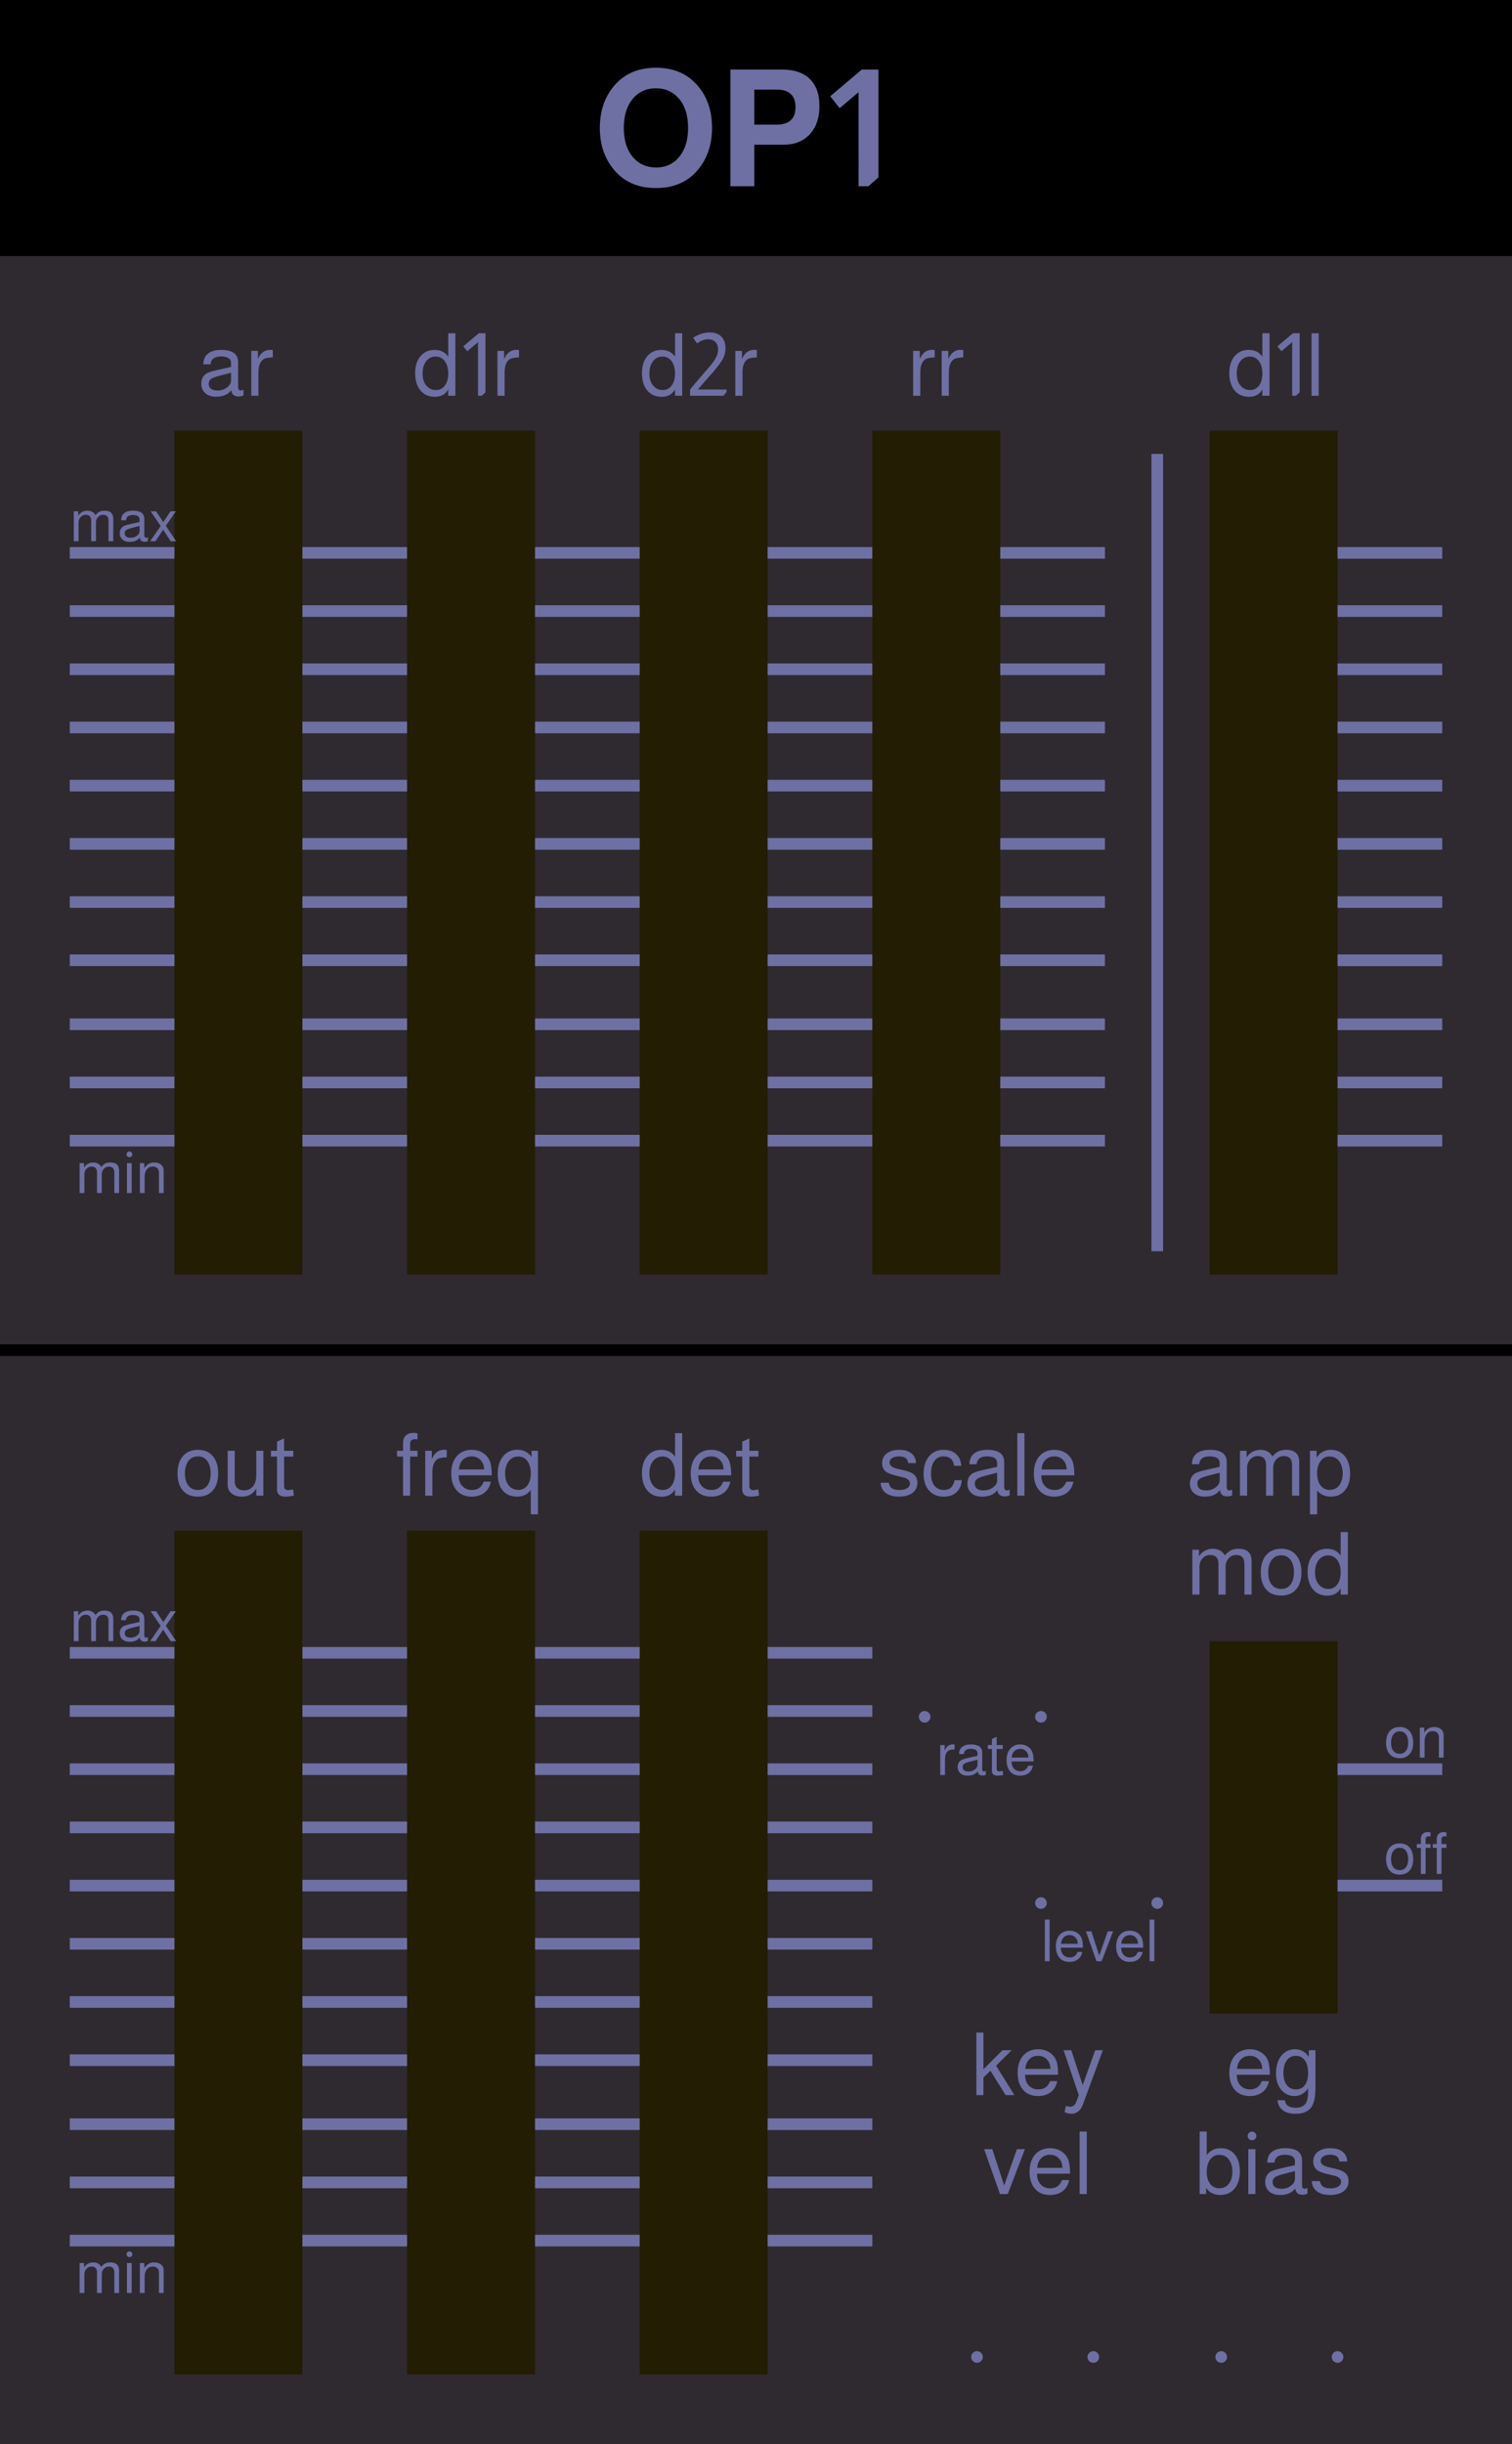 <svg xmlns="http://www.w3.org/2000/svg" width="260" height="420" fill="none" viewBox="0 0 260 420"><g fill="#000"><path d="M0 0h260v44H0z"/><path d="M0 42h260v191H0zm0 191h260v187H0z"/></g><path fill="#2F2A30" d="M0 44h260v187H0zm0 189h260v187H0z"/><path fill="#6E70A3" d="M12 195h178v2H12zm0-10h178v2H12zm0-10h178v2H12zm0-11h178v2H12zm0-10h178v2H12zm0-10h178v2H12zm0-10h178v2H12zm0-10h178v2H12zm0-10h178v2H12zm0-10h178v2H12zm0-10h178v2H12zm196 101h40v2h-40zm0-10h40v2h-40zm0-10h40v2h-40zm0-11h40v2h-40zm0-10h40v2h-40zm0-10h40v2h-40zm0-10h40v2h-40zm0-10h40v2h-40zm0-10h40v2h-40zm0-10h40v2h-40zm0-10h40v2h-40zm-10-16h2v137h-2zM12 384h138v2H12zm0-10h138v2H12zm0-10h138v2H12zm0-11h138v2H12zm0-10h138v2H12zm0-10h138v2H12zm0-10h138v2H12zm0-10h138v2H12zm0-10h138v2H12zm0-10h138v2H12zm0-10h138v2H12z"/><path fill="#221D03" d="M30 74h22v145H30zm40 0h22v145H70V74Zm40 0h22v145h-22zm40 0h22v145h-22zm58 0h22v145h-22zM30 263h22v145H30zm40 0h22v145H70V263Zm40 0h22v145h-22z"/><path fill="#6E70A3" d="M208 323h40v2h-40zm0-20h40v2h-40zm32.7-6.25c.773 0 1.363.27 1.77.81.36.467.54 1.1.54 1.9 0 .893-.233 1.573-.7 2.04-.4.407-.94.61-1.62.61-.787 0-1.387-.263-1.8-.79-.36-.46-.54-1.08-.54-1.86 0-.907.237-1.603.71-2.09.407-.413.953-.62 1.64-.62Zm0 .75c-.467 0-.833.177-1.1.53-.267.347-.4.823-.4 1.43 0 .633.15 1.117.45 1.45.26.293.607.44 1.04.44.46 0 .817-.167 1.07-.5.26-.333.39-.797.39-1.39 0-.653-.147-1.153-.44-1.5-.253-.307-.59-.46-1.01-.46Zm3.449-.64h.76v.87c.413-.653.98-.98 1.7-.98.5 0 .897.127 1.19.38.293.247.44.58.44 1V302h-.81v-3.54c0-.307-.097-.55-.29-.73-.187-.18-.443-.27-.77-.27-.427 0-.767.157-1.02.47-.253.313-.38.73-.38 1.25V302h-.82v-5.14Zm-82.469 3h.76v.94c.3-.707.773-1.06 1.42-1.06.08 0 .177.01.29.03v.84c-.533.007-.9.083-1.1.23-.367.267-.55.763-.55 1.49V305h-.82v-5.14Zm7.841 4.45v.66c-.226.08-.403.12-.53.12-.533 0-.823-.243-.87-.73-.366.5-.95.75-1.75.75-.553 0-.983-.153-1.29-.46-.266-.267-.4-.61-.4-1.03 0-.48.17-.85.51-1.11.194-.147.597-.29 1.21-.43l1.68-.38.01-.43c0-.513-.386-.77-1.16-.77-.74 0-1.136.3-1.19.9h-.83c.02-.453.134-.8.34-1.04.354-.407.927-.61 1.72-.61 1.287 0 1.93.467 1.93 1.4v2.87c0 .253.11.38.33.38.027 0 .097-.02.21-.06.04-.013.067-.023.08-.03Zm-1.43-1.94-1.32.34c-.473.12-.8.243-.98.37-.173.127-.26.303-.26.53 0 .527.34.79 1.02.79.48 0 .887-.157 1.22-.47.214-.193.32-.413.32-.66v-.9Zm4.339-2.51v.66h-1.05v3.42c0 .12.04.223.12.31.087.08.197.12.33.12.127 0 .32-.03.58-.09l.09.72c-.413.073-.726.11-.94.11-.66 0-.99-.27-.99-.81v-3.78h-.7v-.66h.7v-1.05l.81-.37v1.42h1.05Zm5.299 2.81h-3.79c.007.44.1.79.28 1.05.287.42.7.63 1.24.63.667 0 1.117-.317 1.35-.95h.82c-.106.54-.353.96-.74 1.26-.386.3-.873.45-1.46.45-.78 0-1.376-.267-1.79-.8-.366-.467-.55-1.083-.55-1.85 0-.887.24-1.577.72-2.07.42-.427.964-.64 1.63-.64.487 0 .914.117 1.28.35.374.233.64.553.8.96.14.347.21.873.21 1.58v.03Zm-.88-.67c0-.447-.133-.807-.4-1.08-.26-.28-.596-.42-1.01-.42-.42 0-.763.137-1.03.41-.26.267-.406.63-.44 1.09h2.88Zm3.641 27.84V337h-.82v-7.16h.82Zm5.718 4.83h-3.79c.006.44.1.79.28 1.05.286.42.7.63 1.24.63.666 0 1.116-.317 1.35-.95h.82c-.107.54-.354.96-.74 1.26-.387.3-.874.45-1.46.45-.78 0-1.377-.267-1.79-.8-.367-.467-.55-1.083-.55-1.85 0-.887.24-1.577.72-2.07.42-.427.963-.64 1.63-.64.486 0 .913.117 1.28.35.373.233.64.553.8.96.14.347.21.873.21 1.58v.03Zm-.88-.67c0-.447-.134-.807-.4-1.08-.26-.28-.597-.42-1.01-.42-.42 0-.764.137-1.03.41-.26.267-.407.63-.44 1.09h2.88Zm4.109 3h-.89l-1.81-5.14h.93l1.36 4.16 1.46-4.16h.92l-1.97 5.14Zm7.142-2.33h-3.79c.006.44.1.79.28 1.05.286.42.7.63 1.24.63.666 0 1.116-.317 1.35-.95h.82c-.107.54-.354.96-.74 1.26-.387.3-.874.45-1.46.45-.78 0-1.377-.267-1.79-.8-.367-.467-.55-1.083-.55-1.85 0-.887.24-1.577.72-2.07.42-.427.963-.64 1.63-.64.486 0 .913.117 1.28.35.373.233.64.553.8.96.14.347.21.873.21 1.58v.03Zm-.88-.67c0-.447-.134-.807-.4-1.08-.26-.28-.597-.42-1.01-.42-.42 0-.764.137-1.03.41-.26.267-.407.63-.44 1.09h2.88Zm2.799-4.16V337h-.82v-7.16h.82Zm42.202-13.09c.773 0 1.363.27 1.77.81.36.467.54 1.1.54 1.9 0 .893-.233 1.573-.7 2.04-.4.407-.94.61-1.62.61-.787 0-1.387-.263-1.8-.79-.36-.46-.54-1.08-.54-1.86 0-.907.237-1.603.71-2.09.407-.413.953-.62 1.64-.62Zm0 .75c-.467 0-.833.177-1.1.53-.267.347-.4.823-.4 1.43 0 .633.15 1.117.45 1.45.26.293.607.44 1.04.44.46 0 .817-.167 1.07-.5.26-.333.39-.797.39-1.39 0-.653-.147-1.153-.44-1.5-.253-.307-.59-.46-1.01-.46Zm5.289-.64v.66h-.85V322h-.81v-4.48h-.69v-.66h.69v-.88c0-.367.103-.653.31-.86.213-.207.51-.31.89-.31.147 0 .3.017.46.05v.68h-.09c-.073-.007-.137-.01-.19-.01-.38 0-.57.173-.57.52v.81h.85Zm2.734 0v.66h-.85V322h-.81v-4.48h-.69v-.66h.69v-.88c0-.367.104-.653.31-.86.214-.207.51-.31.89-.31.147 0 .3.017.46.05v.68h-.09c-.073-.007-.136-.01-.19-.01-.38 0-.57.173-.57.52v.81h.85Z"/><path fill="#221D03" d="M208 282h22v64h-22z"/><path fill="#6E70A3" d="M12.69 276.86h.76v.74c.4-.567.927-.85 1.58-.85.633 0 1.093.253 1.38.76.247-.287.483-.483.71-.59.233-.113.52-.17.86-.17 1 0 1.5.47 1.5 1.41V282h-.82v-3.52c0-.68-.32-1.02-.96-1.02-.333 0-.617.13-.85.39-.233.26-.35.57-.35.93V282h-.82v-3.52c0-.68-.317-1.02-.95-1.02-.34 0-.63.13-.87.39-.233.253-.35.563-.35.93V282h-.82v-5.14Zm12.744 4.45v.66c-.227.08-.403.12-.53.12-.533 0-.823-.243-.87-.73-.367.5-.95.75-1.75.75-.553 0-.983-.153-1.29-.46-.267-.267-.4-.61-.4-1.03 0-.48.17-.85.51-1.11.193-.147.597-.29 1.21-.43l1.68-.38.01-.43c0-.513-.387-.77-1.16-.77-.74 0-1.137.3-1.19.9h-.83c.02-.453.133-.8.34-1.04.353-.407.927-.61 1.72-.61 1.287 0 1.93.467 1.93 1.4v2.87c0 .253.11.38.33.38.027 0 .097-.02.21-.06.04-.013.067-.023.08-.03Zm-1.43-1.94-1.32.34c-.473.12-.8.243-.98.37-.173.127-.26.303-.26.53 0 .527.34.79 1.02.79.48 0 .887-.157 1.22-.47.213-.193.32-.413.32-.66v-.9Zm4.509-.03 1.78 2.66h-.95l-1.29-1.98-1.31 1.98h-.93l1.82-2.62-1.73-2.52h.94l1.24 1.86 1.24-1.86h.92l-1.73 2.48Zm43.282-30.05v.99H70.52V257h-1.215v-6.72H68.27v-.99h1.035v-1.32c0-.55.155-.98.465-1.29.32-.31.765-.465 1.335-.465.22 0 .45.025.69.075v1.02h-.135c-.11-.01-.205-.015-.285-.015-.57 0-.855.26-.855.78v1.215h1.275Zm1.327 0h1.14v1.41c.45-1.06 1.16-1.59 2.13-1.59.12 0 .265.015.435.045v1.26c-.8.01-1.35.125-1.65.345-.55.4-.825 1.145-.825 2.235V257h-1.23v-7.71Zm11.432 4.215h-5.685c.01.66.15 1.185.42 1.575.43.63 1.05.945 1.86.945 1 0 1.675-.475 2.025-1.425h1.23c-.16.81-.53 1.44-1.11 1.89-.58.45-1.31.675-2.19.675-1.17 0-2.065-.4-2.685-1.2-.55-.7-.825-1.625-.825-2.775 0-1.33.36-2.365 1.08-3.105.63-.64 1.445-.96 2.445-.96.73 0 1.37.175 1.92.525.56.35.96.83 1.2 1.44.21.52.315 1.31.315 2.37v.045Zm-1.32-1.005c0-.67-.2-1.21-.6-1.62-.39-.42-.895-.63-1.515-.63-.63 0-1.145.205-1.545.615-.39.4-.61.945-.66 1.635h4.32Zm9.268 7.71h-1.23v-4.215c-.55.78-1.34 1.17-2.37 1.17-1.1 0-1.95-.39-2.55-1.17-.51-.69-.765-1.595-.765-2.715 0-1.35.345-2.41 1.035-3.18.6-.66 1.375-.99 2.325-.99 1.05 0 1.87.415 2.46 1.245v-1.065h1.095v10.92Zm-3.39-9.945c-.67 0-1.215.27-1.635.81-.41.53-.615 1.235-.615 2.115 0 .91.235 1.625.705 2.145.4.45.92.675 1.56.675.65 0 1.17-.255 1.56-.765.39-.51.585-1.195.585-2.055 0-.95-.22-1.695-.66-2.235-.39-.46-.89-.69-1.5-.69Zm-55.062-1.14c1.16 0 2.045.405 2.655 1.215.54.7.81 1.65.81 2.85 0 1.34-.35 2.36-1.05 3.06-.6.61-1.41.915-2.43.915-1.18 0-2.08-.395-2.7-1.185-.54-.69-.81-1.62-.81-2.79 0-1.36.355-2.405 1.065-3.135.61-.62 1.43-.93 2.46-.93Zm0 1.125c-.7 0-1.25.265-1.65.795-.4.52-.6 1.235-.6 2.145 0 .95.225 1.675.675 2.175.39.44.91.66 1.56.66.69 0 1.225-.25 1.605-.75.39-.5.585-1.195.585-2.085 0-.98-.22-1.73-.66-2.25-.38-.46-.885-.69-1.515-.69ZM45.283 257h-1.215v-1.215c-.55.92-1.37 1.38-2.46 1.38-.75 0-1.35-.185-1.8-.555-.44-.38-.66-.885-.66-1.515v-5.805h1.215v5.31c0 .45.145.81.435 1.08.29.27.68.405 1.17.405.64 0 1.15-.23 1.53-.69.38-.47.57-1.1.57-1.89v-4.215h1.215V257Zm5.144-7.71v.99h-1.575v5.13c0 .18.06.335.18.465.13.12.295.18.495.18.19 0 .48-.045.87-.135l.135 1.08c-.62.11-1.09.165-1.41.165-.99 0-1.485-.405-1.485-1.215v-5.67h-1.05v-.99h1.05v-1.575l1.215-.555v2.13h1.575Zm66.878-3.03V257h-1.23v-1.065c-.49.83-1.25 1.245-2.28 1.245-1.13 0-2-.41-2.61-1.23-.53-.72-.795-1.67-.795-2.85 0-1.29.345-2.3 1.035-3.03.59-.63 1.355-.945 2.295-.945 1.04 0 1.825.39 2.355 1.17v-4.035h1.23Zm-3.375 4.005c-.68 0-1.23.27-1.65.81-.41.53-.615 1.235-.615 2.115 0 .91.24 1.625.72 2.145.41.46.93.69 1.56.69.65 0 1.165-.255 1.545-.765.39-.51.585-1.2.585-2.07 0-.95-.22-1.69-.66-2.22-.39-.47-.885-.705-1.485-.705Zm11.803 3.24h-5.685c.01.66.15 1.185.42 1.575.43.63 1.05.945 1.86.945 1 0 1.675-.475 2.025-1.425h1.23c-.16.81-.53 1.44-1.11 1.89-.58.45-1.31.675-2.19.675-1.17 0-2.065-.4-2.685-1.2-.55-.7-.825-1.625-.825-2.775 0-1.33.36-2.365 1.08-3.105.63-.64 1.445-.96 2.445-.96.73 0 1.37.175 1.92.525.56.35.96.83 1.2 1.44.21.52.315 1.31.315 2.37v.045Zm-1.32-1.005c0-.67-.2-1.21-.6-1.62-.39-.42-.895-.63-1.515-.63-.63 0-1.145.205-1.545.615-.39.4-.61.945-.66 1.635h4.32Zm6.014-3.21v.99h-1.575v5.13c0 .18.06.335.18.465.13.12.295.18.495.18.19 0 .48-.045.87-.135l.135 1.08c-.62.11-1.09.165-1.41.165-.99 0-1.485-.405-1.485-1.215v-5.67h-1.05v-.99h1.05v-1.575l1.215-.555v2.13h1.575Zm27.083 2.115h-1.35c-.04-.77-.555-1.155-1.545-1.155-.51 0-.915.1-1.215.3-.29.19-.435.45-.435.78 0 .5.475.86 1.425 1.08l1.185.27c.77.18 1.325.435 1.665.765.34.33.51.78.51 1.35 0 .73-.285 1.31-.855 1.74-.57.42-1.34.63-2.31.63-1.06 0-1.865-.25-2.415-.75-.46-.41-.705-.955-.735-1.635h1.395c.08.35.19.605.33.765.27.32.775.48 1.515.48.55 0 .985-.1 1.305-.3.33-.21.495-.485.495-.825 0-.51-.395-.86-1.185-1.05l-1.155-.27c-.88-.21-1.495-.46-1.845-.75-.4-.33-.6-.805-.6-1.425 0-.7.265-1.255.795-1.665.54-.41 1.26-.615 2.16-.615.94 0 1.67.235 2.19.705.45.41.675.935.675 1.575Zm7.788.465h-1.23c-.15-1.08-.76-1.62-1.83-1.62-.67 0-1.195.265-1.575.795-.38.53-.57 1.265-.57 2.205 0 .93.225 1.64.675 2.13.38.43.89.645 1.53.645 1.03 0 1.645-.56 1.845-1.68h1.245c-.08.96-.425 1.685-1.035 2.175-.53.43-1.225.645-2.085.645-1.13 0-2.01-.4-2.64-1.2-.54-.69-.81-1.595-.81-2.715 0-1.34.355-2.39 1.065-3.15.61-.65 1.4-.975 2.37-.975 1.12 0 1.96.375 2.52 1.125.29.39.465.93.525 1.62Zm8.313 4.095v.99c-.34.12-.605.18-.795.18-.8 0-1.235-.365-1.305-1.095-.55.75-1.425 1.125-2.625 1.125-.83 0-1.475-.23-1.935-.69-.4-.4-.6-.915-.6-1.545 0-.72.255-1.275.765-1.665.29-.22.895-.435 1.815-.645l2.52-.57.015-.645c0-.77-.58-1.155-1.74-1.155-1.11 0-1.705.45-1.785 1.35h-1.245c.03-.68.2-1.2.51-1.56.53-.61 1.39-.915 2.58-.915 1.93 0 2.895.7 2.895 2.1v4.305c0 .38.165.57.495.57.04 0 .145-.03.315-.09.06-.02.1-.035.12-.045Zm-2.145-2.91-1.98.51c-.71.18-1.2.365-1.47.555-.26.19-.39.455-.39.795 0 .79.51 1.185 1.53 1.185.72 0 1.33-.235 1.83-.705.32-.29.48-.62.48-.99v-1.35Zm4.694-6.795V257h-1.23v-10.74h1.23Zm8.576 7.245h-5.685c.01.66.15 1.185.42 1.575.43.63 1.05.945 1.86.945 1 0 1.675-.475 2.025-1.425h1.23c-.16.81-.53 1.44-1.11 1.89-.58.45-1.31.675-2.19.675-1.17 0-2.065-.4-2.685-1.2-.55-.7-.825-1.625-.825-2.775 0-1.33.36-2.365 1.08-3.105.63-.64 1.445-.96 2.445-.96.73 0 1.37.175 1.92.525.56.35.96.83 1.2 1.44.21.52.315 1.31.315 2.37v.045Zm-1.32-1.005c0-.67-.2-1.21-.6-1.62-.39-.42-.895-.63-1.515-.63-.63 0-1.145.205-1.545.615-.39.4-.61.945-.66 1.635h4.32Zm28.459 3.465v.99c-.34.12-.605.18-.795.18-.8 0-1.235-.365-1.305-1.095-.55.75-1.425 1.125-2.625 1.125-.83 0-1.475-.23-1.935-.69-.4-.4-.6-.915-.6-1.545 0-.72.255-1.275.765-1.665.29-.22.895-.435 1.815-.645l2.52-.57.015-.645c0-.77-.58-1.155-1.74-1.155-1.11 0-1.705.45-1.785 1.35h-1.245c.03-.68.2-1.2.51-1.56.53-.61 1.39-.915 2.58-.915 1.93 0 2.895.7 2.895 2.1v4.305c0 .38.165.57.495.57.04 0 .145-.03.315-.09.06-.02.1-.035.12-.045Zm-2.145-2.91-1.98.51c-.71.18-1.2.365-1.47.555-.26.19-.39.455-.39.795 0 .79.51 1.185 1.53 1.185.72 0 1.33-.235 1.83-.705.32-.29.48-.62.48-.99v-1.35Zm3.493-3.765h1.14v1.11c.6-.85 1.39-1.275 2.37-1.275.95 0 1.64.38 2.07 1.14.37-.43.725-.725 1.065-.885.35-.17.78-.255 1.29-.255 1.5 0 2.25.705 2.25 2.115V257h-1.23v-5.28c0-1.02-.48-1.53-1.44-1.53-.5 0-.925.195-1.275.585-.35.39-.525.855-.525 1.395V257h-1.23v-5.28c0-1.02-.475-1.53-1.425-1.53-.51 0-.945.195-1.305.585-.35.38-.525.845-.525 1.395V257h-1.23v-7.71Zm12.036 10.92v-10.92h1.14v1.185c.57-.9 1.39-1.35 2.46-1.35 1.09 0 1.93.42 2.52 1.26.52.73.78 1.69.78 2.88 0 1.27-.34 2.26-1.02 2.97-.59.62-1.355.93-2.295.93-.95 0-1.735-.345-2.355-1.035v4.08h-1.23Zm3.39-9.945c-.65 0-1.175.265-1.575.795-.39.53-.585 1.24-.585 2.13 0 .92.225 1.64.675 2.16.38.44.875.66 1.485.66.68 0 1.22-.255 1.62-.765.41-.52.615-1.205.615-2.055 0-.94-.23-1.68-.69-2.22-.41-.47-.925-.705-1.545-.705Zm-23.614 16.025h1.14v1.11c.6-.85 1.39-1.275 2.37-1.275.95 0 1.64.38 2.07 1.14.37-.43.725-.725 1.065-.885.35-.17.78-.255 1.29-.255 1.5 0 2.25.705 2.25 2.115V274h-1.23v-5.28c0-1.02-.48-1.53-1.44-1.53-.5 0-.925.195-1.275.585-.35.39-.525.855-.525 1.395V274h-1.23v-5.28c0-1.02-.475-1.53-1.425-1.53-.51 0-.945.195-1.305.585-.35.38-.525.845-.525 1.395V274h-1.23v-7.71Zm15.29-.165c1.16 0 2.045.405 2.655 1.215.54.7.81 1.65.81 2.85 0 1.34-.35 2.36-1.05 3.06-.6.61-1.41.915-2.43.915-1.18 0-2.08-.395-2.7-1.185-.54-.69-.81-1.62-.81-2.79 0-1.36.355-2.405 1.065-3.135.61-.62 1.43-.93 2.46-.93Zm0 1.125c-.7 0-1.25.265-1.65.795-.4.52-.6 1.235-.6 2.145 0 .95.225 1.675.675 2.175.39.44.91.66 1.56.66.69 0 1.225-.25 1.605-.75.39-.5.585-1.195.585-2.085 0-.98-.22-1.73-.66-2.25-.38-.46-.885-.69-1.515-.69Zm11.444-3.99V274h-1.23v-1.065c-.49.83-1.25 1.245-2.28 1.245-1.13 0-2-.41-2.61-1.23-.53-.72-.795-1.67-.795-2.85 0-1.29.345-2.3 1.035-3.03.59-.63 1.355-.945 2.295-.945 1.04 0 1.825.39 2.355 1.17v-4.035h1.23Zm-3.375 4.005c-.68 0-1.23.27-1.65.81-.41.53-.615 1.235-.615 2.115 0 .91.24 1.625.72 2.145.41.46.93.69 1.56.69.65 0 1.165-.255 1.545-.765.39-.51.585-1.2.585-2.07 0-.95-.22-1.69-.66-2.22-.39-.47-.885-.705-1.485-.705Zm-10.037 89.24h-5.685c.01.66.15 1.185.42 1.575.43.63 1.05.945 1.86.945 1 0 1.675-.475 2.025-1.425h1.23c-.16.81-.53 1.44-1.11 1.89-.58.45-1.31.675-2.19.675-1.17 0-2.065-.4-2.685-1.2-.55-.7-.825-1.625-.825-2.775 0-1.33.36-2.365 1.08-3.105.63-.64 1.445-.96 2.445-.96.73 0 1.37.175 1.92.525.56.35.96.83 1.2 1.44.21.52.315 1.31.315 2.37v.045Zm-1.32-1.005c0-.67-.2-1.21-.6-1.62-.39-.42-.895-.63-1.515-.63-.63 0-1.145.205-1.545.615-.39.4-.61.945-.66 1.635h4.32Zm8.023-3.21h1.14v6.45c0 1.67-.27 2.83-.81 3.48-.54.66-1.425.99-2.655.99-.96 0-1.71-.23-2.25-.69-.48-.41-.75-.955-.81-1.635h1.26c.06.4.21.695.45.885.35.27.82.405 1.41.405.8 0 1.37-.24 1.71-.72.29-.41.435-1.11.435-2.1v-.495c-.64.87-1.41 1.305-2.31 1.305-.88 0-1.625-.33-2.235-.99-.65-.71-.975-1.68-.975-2.91 0-1.32.34-2.37 1.02-3.15.6-.66 1.355-.99 2.265-.99.98 0 1.765.44 2.355 1.32v-1.155Zm-2.22.96c-.66 0-1.185.265-1.575.795-.38.52-.57 1.235-.57 2.145 0 .95.22 1.675.66 2.175.37.44.87.66 1.5.66.66 0 1.17-.25 1.53-.75.37-.5.555-1.195.555-2.085 0-.98-.21-1.73-.63-2.25-.37-.46-.86-.69-1.47-.69Zm-16.551 13.01h1.215v4.065c.57-.8 1.37-1.2 2.4-1.2 1.09 0 1.93.4 2.52 1.2.52.7.78 1.625.78 2.775 0 1.33-.345 2.365-1.035 3.105-.6.64-1.375.96-2.325.96-1.07 0-1.885-.405-2.445-1.215V377h-1.11v-10.74Zm3.39 4.005c-.66 0-1.19.27-1.59.81-.39.53-.585 1.235-.585 2.115 0 .92.225 1.64.675 2.16.39.44.89.66 1.5.66.68 0 1.22-.255 1.62-.765.41-.51.615-1.195.615-2.055 0-.94-.23-1.68-.69-2.22-.4-.47-.915-.705-1.545-.705Zm6.194-.975V377h-1.215v-7.71h1.215Zm-.585-3.015c.21 0 .385.075.525.225.15.14.225.31.225.51 0 .21-.075.39-.225.54-.14.14-.315.21-.525.21-.2 0-.375-.07-.525-.21-.14-.15-.21-.33-.21-.54 0-.2.07-.37.21-.51.15-.15.325-.225.525-.225Zm9.536 9.69v.99c-.34.12-.605.18-.795.18-.8 0-1.235-.365-1.305-1.095-.55.75-1.425 1.125-2.625 1.125-.83 0-1.475-.23-1.935-.69-.4-.4-.6-.915-.6-1.545 0-.72.255-1.275.765-1.665.29-.22.895-.435 1.815-.645l2.52-.57.015-.645c0-.77-.58-1.155-1.74-1.155-1.11 0-1.705.45-1.785 1.35h-1.245c.03-.68.2-1.2.51-1.56.53-.61 1.39-.915 2.58-.915 1.93 0 2.895.7 2.895 2.1v4.305c0 .38.165.57.495.57.04 0 .145-.03.315-.09.06-.02.1-.035.12-.045Zm-2.145-2.91-1.98.51c-.71.18-1.2.365-1.47.555-.26.19-.39.455-.39.795 0 .79.51 1.185 1.53 1.185.72 0 1.33-.235 1.83-.705.32-.29.48-.62.48-.99v-1.35Zm8.969-1.65h-1.35c-.04-.77-.555-1.155-1.545-1.155-.51 0-.915.1-1.215.3-.29.19-.435.45-.435.78 0 .5.475.86 1.425 1.08l1.185.27c.77.18 1.325.435 1.665.765.34.33.51.78.51 1.35 0 .73-.285 1.31-.855 1.74-.57.42-1.34.63-2.31.63-1.06 0-1.865-.25-2.415-.75-.46-.41-.705-.955-.735-1.635h1.395c.08.35.19.605.33.765.27.32.775.48 1.515.48.55 0 .985-.1 1.305-.3.33-.21.495-.485.495-.825 0-.51-.395-.86-1.185-1.05l-1.155-.27c-.88-.21-1.495-.46-1.845-.75-.4-.33-.6-.805-.6-1.425 0-.7.265-1.255.795-1.665.54-.41 1.26-.615 2.16-.615.94 0 1.67.235 2.19.705.45.41.675.935.675 1.575Zm-62.54-22.145v6.3l3.27-3.27h1.59l-2.685 2.655 3.15 5.055h-1.515l-2.61-4.185-1.2 1.17V360h-1.215v-10.74h1.215Zm12.843 7.245h-5.685c.01.66.15 1.185.42 1.575.43.63 1.05.945 1.86.945 1 0 1.675-.475 2.025-1.425h1.23c-.16.81-.53 1.44-1.11 1.89-.58.45-1.31.675-2.19.675-1.17 0-2.065-.4-2.685-1.2-.55-.7-.825-1.625-.825-2.775 0-1.33.36-2.365 1.08-3.105.63-.64 1.445-.96 2.445-.96.73 0 1.37.175 1.92.525.56.35.96.83 1.2 1.44.21.52.315 1.31.315 2.37v.045Zm-1.32-1.005c0-.67-.2-1.21-.6-1.62-.39-.42-.895-.63-1.515-.63-.63 0-1.145.205-1.545.615-.39.4-.61.945-.66 1.635h4.32Zm7.693-3.21h1.32l-3.435 9.33c-.4 1.06-1.065 1.59-1.995 1.59-.44 0-.825-.1-1.155-.3l.24-1.065c.25.1.495.15.735.15.48 0 .815-.25 1.005-.75l.465-1.23-2.61-7.725h1.32l1.965 6 2.145-6ZM173.288 377h-1.335l-2.715-7.71h1.395l2.04 6.24 2.19-6.24h1.38l-2.955 7.71Zm10.714-3.495h-5.685c.01.66.15 1.185.42 1.575.43.63 1.05.945 1.86.945 1 0 1.675-.475 2.025-1.425h1.23c-.16.81-.53 1.44-1.11 1.89-.58.45-1.31.675-2.19.675-1.17 0-2.065-.4-2.685-1.2-.55-.7-.825-1.625-.825-2.775 0-1.33.36-2.365 1.08-3.105.63-.64 1.445-.96 2.445-.96.73 0 1.37.175 1.92.525.56.35.96.83 1.2 1.44.21.52.315 1.31.315 2.37v.045Zm-1.32-1.005c0-.67-.2-1.21-.6-1.62-.39-.42-.895-.63-1.515-.63-.63 0-1.145.205-1.545.615-.39.4-.61.945-.66 1.635h4.32Zm4.198-6.24V377h-1.23v-10.74h1.23Zm-173.19 22.6h.76v.74c.4-.567.927-.85 1.58-.85.633 0 1.093.253 1.38.76.247-.287.483-.483.71-.59.233-.113.52-.17.86-.17 1 0 1.5.47 1.5 1.41V394h-.82v-3.52c0-.68-.32-1.02-.96-1.02-.333 0-.617.13-.85.39-.233.26-.35.57-.35.93V394h-.82v-3.52c0-.68-.317-1.02-.95-1.02-.34 0-.63.13-.87.39-.233.253-.35.563-.35.93V394h-.82v-5.14Zm8.954 0V394h-.81v-5.14h.81Zm-.39-2.01c.14 0 .257.05.35.15.1.093.15.207.15.34 0 .14-.05.26-.15.36-.093.093-.21.14-.35.14-.133 0-.25-.047-.35-.14-.093-.1-.14-.22-.14-.36 0-.133.047-.247.14-.34.1-.1.217-.15.35-.15Zm1.798 2.01h.76v.87c.413-.653.98-.98 1.7-.98.5 0 .897.127 1.19.38.293.247.44.58.44 1V394h-.81v-3.54c0-.307-.097-.55-.29-.73-.187-.18-.443-.27-.77-.27-.427 0-.767.157-1.02.47-.253.313-.38.73-.38 1.25V394h-.82v-5.14ZM12.69 87.86h.76v.74c.4-.567.927-.85 1.58-.85.633 0 1.093.253 1.38.76.247-.287.483-.483.71-.59.233-.113.52-.17.86-.17 1 0 1.5.47 1.5 1.41V93h-.82v-3.52c0-.68-.32-1.02-.96-1.02-.333 0-.617.13-.85.39-.233.26-.35.57-.35.93V93h-.82v-3.52c0-.68-.317-1.02-.95-1.02-.34 0-.63.13-.87.39-.233.253-.35.563-.35.93V93h-.82v-5.14Zm12.744 4.45v.66c-.227.08-.403.12-.53.12-.533 0-.823-.243-.87-.73-.367.5-.95.75-1.75.75-.553 0-.983-.153-1.29-.46-.267-.267-.4-.61-.4-1.03 0-.48.17-.85.51-1.11.193-.147.597-.29 1.21-.43l1.68-.38.01-.43c0-.513-.387-.77-1.16-.77-.74 0-1.137.3-1.19.9h-.83c.02-.453.133-.8.34-1.04.353-.407.927-.61 1.72-.61 1.287 0 1.93.467 1.93 1.4v2.87c0 .253.11.38.33.38.027 0 .097-.02.21-.06.04-.013.067-.023.08-.03Zm-1.43-1.94-1.32.34c-.473.12-.8.243-.98.37-.173.127-.26.303-.26.53 0 .527.34.79 1.02.79.48 0 .887-.157 1.22-.47.213-.193.32-.413.32-.66v-.9Zm4.509-.03 1.78 2.66h-.95l-1.29-1.98-1.31 1.98h-.93l1.82-2.62-1.73-2.52h.94l1.24 1.86 1.24-1.86h.92l-1.73 2.48ZM78.305 57.26V68h-1.23v-1.065c-.49.83-1.25 1.245-2.28 1.245-1.13 0-2-.41-2.61-1.23-.53-.72-.795-1.67-.795-2.85 0-1.29.345-2.3 1.035-3.03.59-.63 1.355-.945 2.295-.945 1.04 0 1.825.39 2.355 1.17V57.26h1.23Zm-3.375 4.005c-.68 0-1.23.27-1.65.81-.41.53-.615 1.235-.615 2.115 0 .91.24 1.625.72 2.145.41.46.93.69 1.56.69.65 0 1.165-.255 1.545-.765.39-.51.585-1.2.585-2.07 0-.95-.22-1.69-.66-2.22-.39-.47-.885-.705-1.485-.705Zm8.549-4.005v10.17l-.645.57h-.63v-9.21l-1.86 1.56-.675-.84 2.67-2.25h1.14Zm2.062 3.03h1.14v1.41c.45-1.06 1.16-1.59 2.13-1.59.12 0 .265.015.435.045v1.26c-.8.01-1.35.125-1.65.345-.55.4-.825 1.145-.825 2.235V68h-1.23v-7.71ZM41.875 66.965v.99c-.34.12-.605.18-.795.18-.8 0-1.235-.365-1.305-1.095-.55.75-1.425 1.125-2.625 1.125-.83 0-1.475-.23-1.935-.69-.4-.4-.6-.915-.6-1.545 0-.72.255-1.275.765-1.665.29-.22.895-.435 1.815-.645l2.52-.57.015-.645c0-.77-.58-1.155-1.74-1.155-1.11 0-1.705.45-1.785 1.35H34.96c.03-.68.2-1.2.51-1.56.53-.61 1.39-.915 2.58-.915 1.93 0 2.895.7 2.895 2.1v4.305c0 .38.165.57.495.57.04 0 .145-.03.315-.09.06-.02.1-.035.12-.045Zm-2.145-2.91-1.98.51c-.71.18-1.2.365-1.47.555-.26.19-.39.455-.39.795 0 .79.51 1.185 1.53 1.185.72 0 1.33-.235 1.83-.705.32-.29.48-.62.48-.99v-1.35Zm3.478-3.765h1.14v1.41c.45-1.06 1.16-1.59 2.13-1.59.12 0 .265.015.435.045v1.26c-.8.01-1.35.125-1.65.345-.55.4-.825 1.145-.825 2.235V68h-1.23v-7.71Zm74.097-3.03V68h-1.23v-1.065c-.49.83-1.25 1.245-2.28 1.245-1.13 0-2-.41-2.61-1.23-.53-.72-.795-1.67-.795-2.85 0-1.29.345-2.3 1.035-3.03.59-.63 1.355-.945 2.295-.945 1.04 0 1.825.39 2.355 1.17V57.26h1.23Zm-3.375 4.005c-.68 0-1.23.27-1.65.81-.41.53-.615 1.235-.615 2.115 0 .91.24 1.625.72 2.145.41.46.93.69 1.56.69.65 0 1.165-.255 1.545-.765.39-.51.585-1.2.585-2.07 0-.95-.22-1.69-.66-2.22-.39-.47-.885-.705-1.485-.705Zm5.248-3.225c.94-.61 1.89-.915 2.85-.915.94 0 1.645.275 2.115.825.41.48.615 1.12.615 1.92 0 .63-.16 1.245-.48 1.845-.29.51-.8 1.2-1.53 2.07l-2.115 2.4-.615.75h4.92v.42l-.525.645h-5.745v-1.08l1.14-1.365 2.31-2.685c.46-.55.785-1.01.975-1.38.26-.5.39-.985.39-1.455 0-.52-.155-.94-.465-1.26-.31-.32-.725-.48-1.245-.48-.61 0-1.245.235-1.905.705l-.69-.96Zm7.267 2.25h1.14v1.41c.45-1.06 1.16-1.59 2.13-1.59.12 0 .265.015.435.045v1.26c-.8.01-1.35.125-1.65.345-.55.4-.825 1.145-.825 2.235V68h-1.23v-7.71Zm30.575 0h1.14v1.41c.45-1.06 1.16-1.59 2.13-1.59.12 0 .265.015.435.045v1.26c-.8.01-1.35.125-1.65.345-.55.4-.825 1.145-.825 2.235V68h-1.23v-7.71Zm4.907 0h1.14v1.41c.45-1.06 1.16-1.59 2.13-1.59.12 0 .265.015.435.045v1.26c-.8.01-1.35.125-1.65.345-.55.4-.825 1.145-.825 2.235V68h-1.23v-7.71Zm56.378-3.03V68h-1.23v-1.065c-.49.83-1.25 1.245-2.28 1.245-1.13 0-2-.41-2.61-1.23-.53-.72-.795-1.67-.795-2.85 0-1.29.345-2.3 1.035-3.03.59-.63 1.355-.945 2.295-.945 1.04 0 1.825.39 2.355 1.17V57.26h1.23Zm-3.375 4.005c-.68 0-1.23.27-1.65.81-.41.53-.615 1.235-.615 2.115 0 .91.24 1.625.72 2.145.41.46.93.69 1.56.69.65 0 1.165-.255 1.545-.765.39-.51.585-1.2.585-2.07 0-.95-.22-1.69-.66-2.22-.39-.47-.885-.705-1.485-.705Zm8.548-4.005v10.17l-.645.57h-.63v-9.21l-1.86 1.56-.675-.84 2.67-2.25h1.14Zm3.278 0V68h-1.23V57.26h1.23ZM13.69 199.86h.76v.74c.4-.567.927-.85 1.58-.85.633 0 1.093.253 1.38.76.247-.287.483-.483.71-.59.233-.113.52-.17.86-.17 1 0 1.5.47 1.5 1.41V205h-.82v-3.52c0-.68-.32-1.02-.96-1.02-.333 0-.617.13-.85.39-.233.26-.35.57-.35.93V205h-.82v-3.52c0-.68-.317-1.02-.95-1.02-.34 0-.63.13-.87.39-.233.253-.35.563-.35.93V205h-.82v-5.14Zm8.954 0V205h-.81v-5.14h.81Zm-.39-2.01c.14 0 .257.05.35.15.1.093.15.207.15.34 0 .14-.05.26-.15.36-.093.093-.21.14-.35.14-.133 0-.25-.047-.35-.14-.093-.1-.14-.22-.14-.36 0-.133.047-.247.14-.34.1-.1.217-.15.35-.15Zm1.798 2.01h.76v.87c.413-.653.98-.98 1.7-.98.5 0 .897.127 1.19.38.293.247.44.58.44 1V205h-.81v-3.54c0-.307-.097-.55-.29-.73-.187-.18-.443-.27-.77-.27-.427 0-.767.157-1.02.47-.253.313-.38.73-.38 1.25V205h-.82v-5.14Z"/><g fill="#6E70A3"><circle cx="179" cy="327" r="1"/><circle cx="199" cy="327" r="1"/></g><g fill="#6E70A3"><circle cx="168" cy="405" r="1"/><circle cx="188" cy="405" r="1"/></g><g fill="#6E70A3"><circle cx="210" cy="405" r="1"/><circle cx="230" cy="405" r="1"/></g><g fill="#6E70A3"><circle cx="159" cy="295" r="1"/><circle cx="179" cy="295" r="1"/></g><path fill="#6E70A3" d="M112.808 11.644c2.837 0 5.115.905 6.832 2.716 1.867 1.96 2.8 4.499 2.8 7.616 0 3.08-.933 5.619-2.8 7.616-1.699 1.811-3.976 2.716-6.832 2.716-2.875 0-5.161-.905-6.86-2.716-1.867-1.997-2.8-4.536-2.8-7.616s.933-5.619 2.8-7.616c1.717-1.811 4.004-2.716 6.86-2.716Zm0 3.528c-1.792 0-3.201.7-4.228 2.1-.877 1.213-1.316 2.781-1.316 4.704 0 2.203.569 3.929 1.708 5.18.989 1.083 2.268 1.624 3.836 1.624 1.792 0 3.192-.7 4.2-2.1.877-1.213 1.316-2.781 1.316-4.704 0-2.203-.569-3.929-1.708-5.18-.989-1.083-2.259-1.624-3.808-1.624Zm16.9 9.688V32h-4.116V11.952h8.848c2.24 0 3.911.607 5.012 1.82.971 1.064 1.456 2.529 1.456 4.396 0 2.184-.616 3.883-1.848 5.096-1.082 1.064-2.482 1.596-4.2 1.596h-5.152Zm0-3.444h3.836c2.166 0 3.248-.999 3.248-2.996 0-2.016-1.082-3.024-3.248-3.024h-3.836v6.02Zm21.343-9.464v18.536L149.315 32h-1.68V15.844l-3.248 2.744-1.624-2.044 5.432-4.592h2.856Z"/></svg>